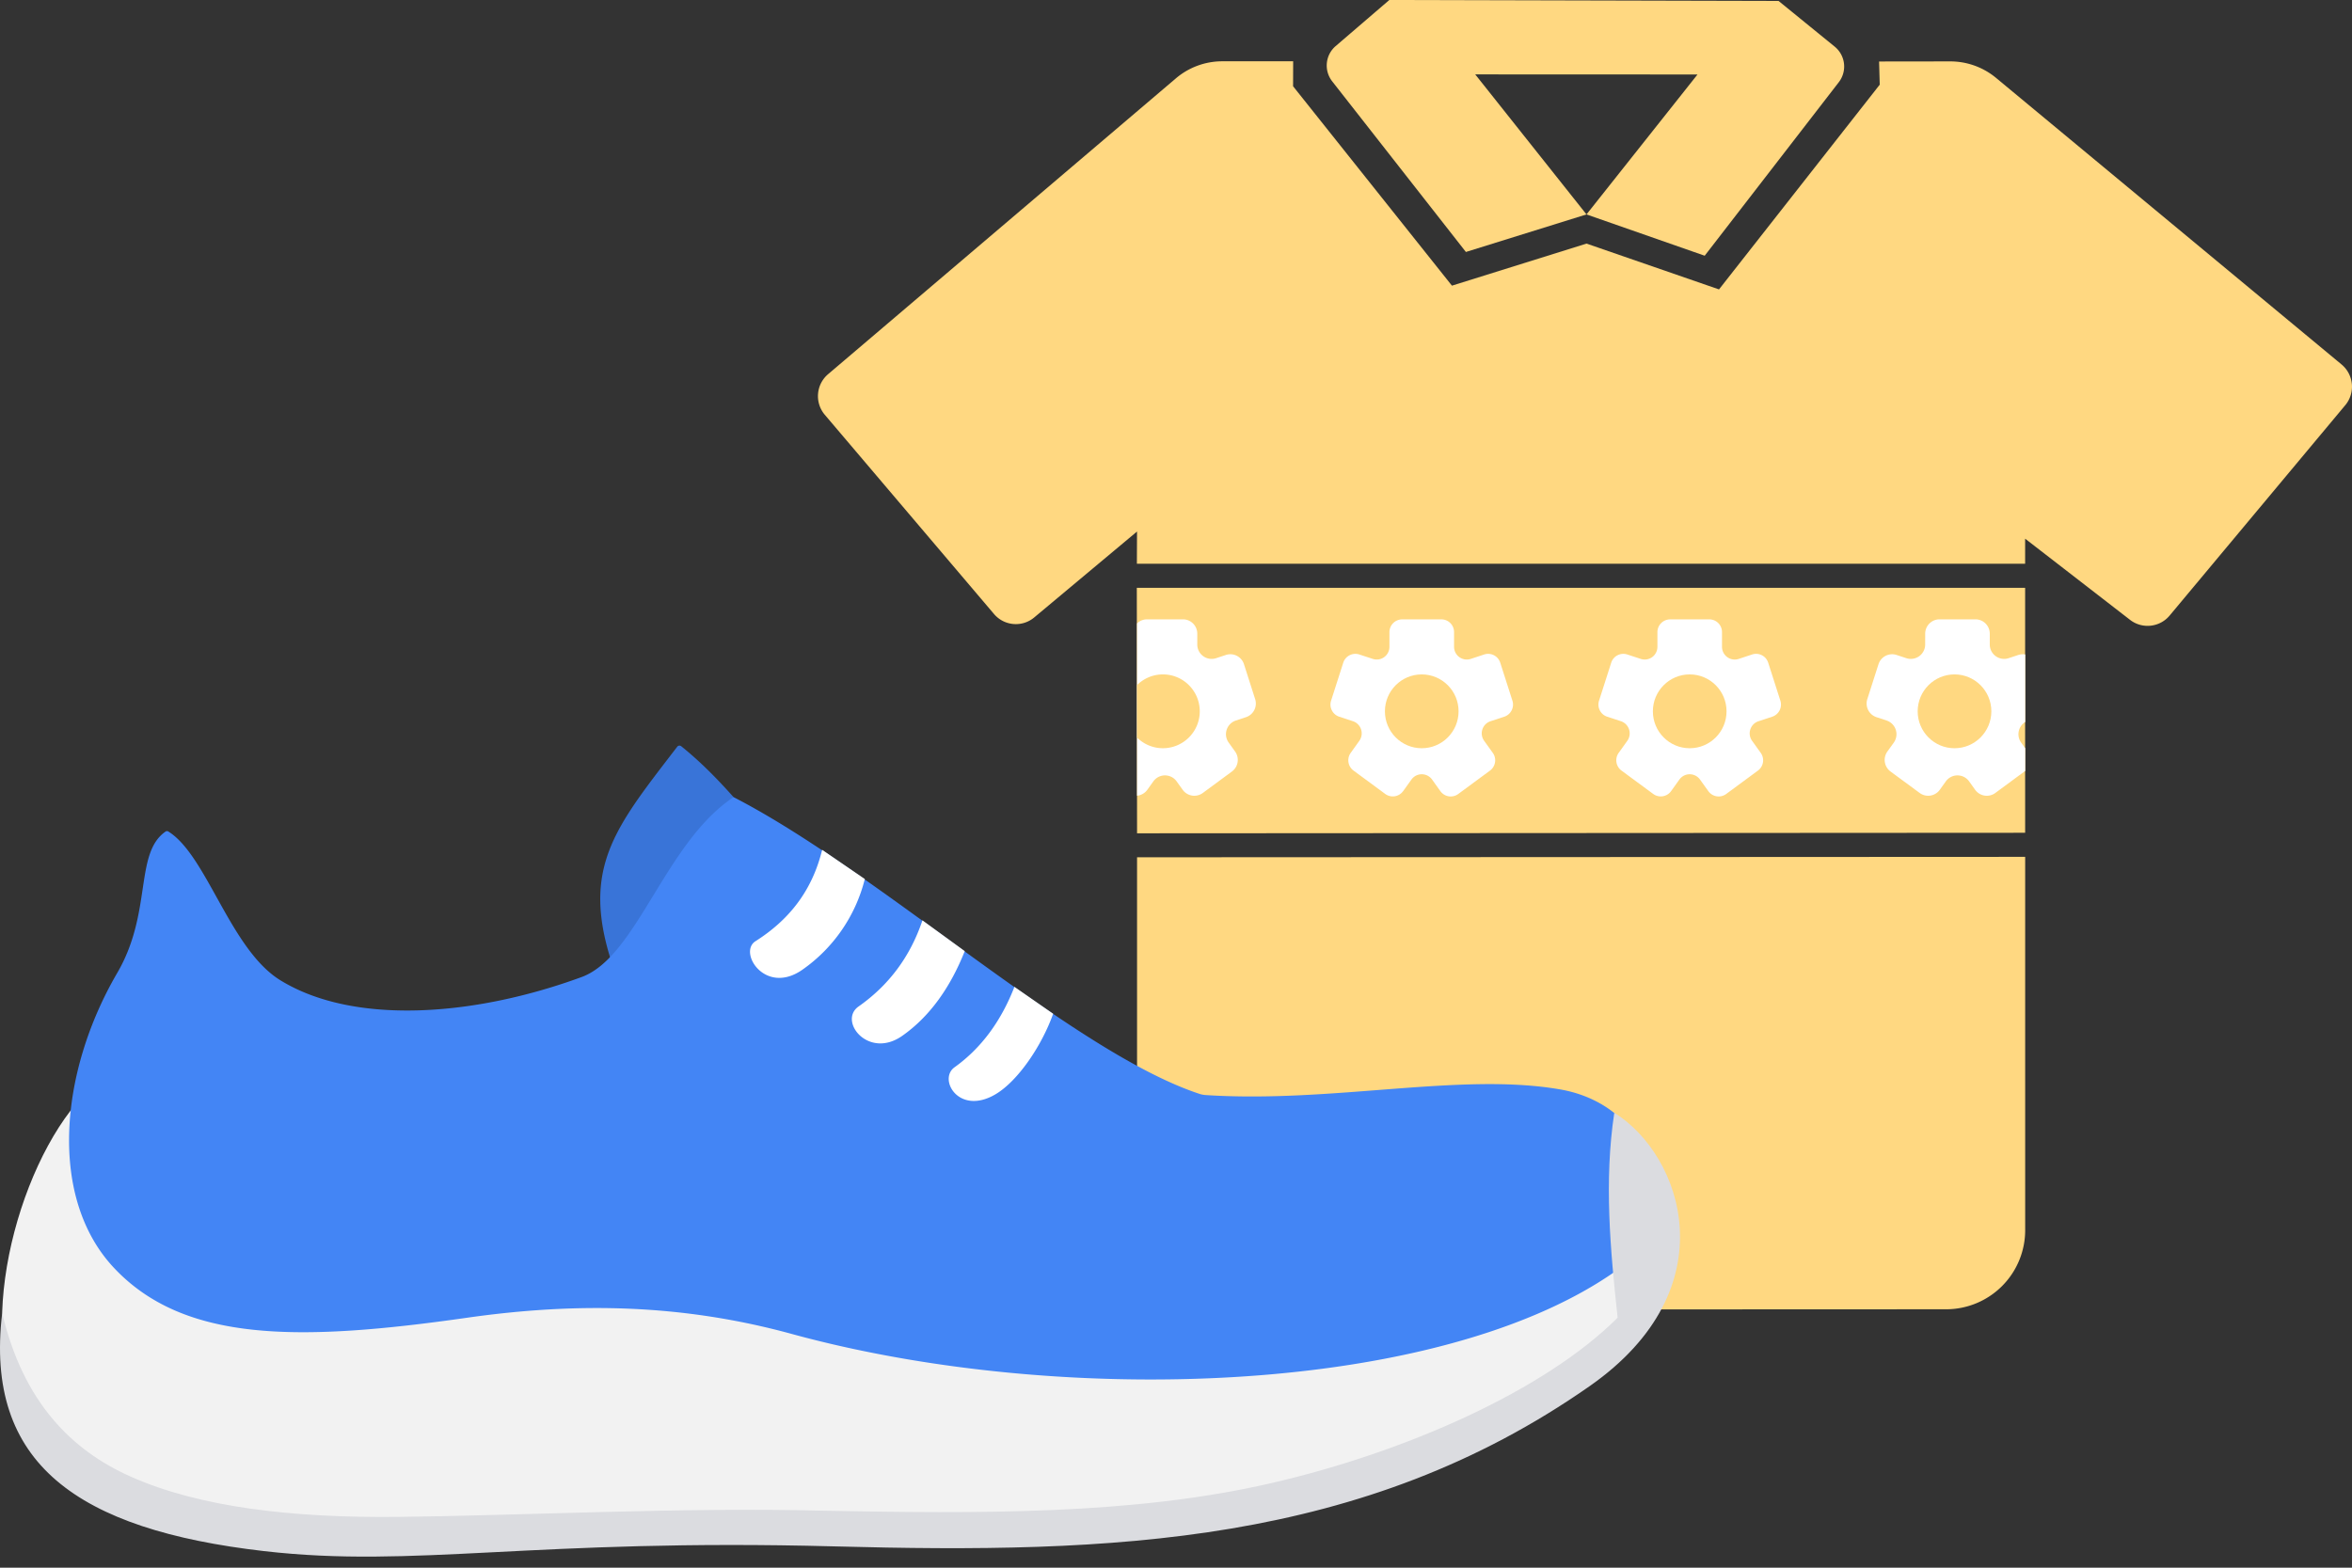 <svg width="126" height="84" viewBox="0 0 126 84" xmlns="http://www.w3.org/2000/svg">
    <rect x="0" y="0" width="126" height="84" fill="#333333" stroke="none"/>
    <g fill="none" fill-rule="evenodd">
        <path d="M95.281.052 74.428 0l-2.876 2.47a1.373 1.373 0 0 0-.186 1.886l7.164 9.145 6.46-2.012-5.96-7.503 11.907.005-5.946 7.498 6.332 2.213 7.186-9.3a1.373 1.373 0 0 0-.22-1.902L95.282.052z" fill="#FFD881"/>
        <path d="m108.49 45.912-47.576.023v20.017c-.004 1.13.298 2.17 1.093 2.97a4.226 4.226 0 0 0 3 1.248l39.253-.016a4.239 4.239 0 0 0 4.232-4.246l-.001-19.996zm0-1.29-47.576.028-.013-13.154h47.588l.001 13.126zM60.905 30.206h47.584v-1.342s3.68 2.846 5.622 4.35c.654.505 1.59.403 2.12-.232l9.41-11.273a1.548 1.548 0 0 0-.2-2.18L106.934 4.176a3.84 3.84 0 0 0-2.457-.886l-3.812.005.035 1.242-8.61 10.97-7.098-2.455-7.21 2.254-8.51-10.684.004-1.338H65.48c-.912 0-1.794.324-2.488.916L44.364 20.048a1.544 1.544 0 0 0-.177 2.178l9.063 10.673c.546.644 1.509.726 2.156.184l5.506-4.603-.007 1.726z" fill="#FFD881"/>
        <g transform="translate(60.914 33.185)">
            <path d="M0 .217A.77.77 0 0 1 .535 0h1.924a.768.768 0 0 1 .767.77v.58a.77.77 0 0 0 1.01.732l.52-.172a.767.767 0 0 1 .972.496l.598 1.87a.77.77 0 0 1-.491.967l-.543.18a.77.77 0 0 0-.384 1.181l.344.48c.245.343.17.82-.17 1.07l-1.56 1.15a.768.768 0 0 1-1.079-.171l-.322-.45a.768.768 0 0 0-1.249 0l-.322.45A.77.77 0 0 1 0 9.45V.217z" fill="#FFF"/>
            <path d="M0 3.522c.357-.353.846-.571 1.386-.571 1.089 0 1.973.886 1.973 1.978a1.976 1.976 0 0 1-1.973 1.977c-.54 0-1.03-.218-1.386-.57V3.521z" fill="#FFD881"/>
            <path d="M14.253 9.205a.683.683 0 0 1-.957.152l-1.7-1.253a.684.684 0 0 1-.15-.95l.462-.646a.687.687 0 0 0-.34-1.048l-.738-.243a.684.684 0 0 1-.436-.859l.652-2.034a.682.682 0 0 1 .861-.44l.72.236a.68.68 0 0 0 .893-.65V.685a.686.686 0 0 1 .682-.683H16.3a.68.68 0 0 1 .682.683v.787a.683.683 0 0 0 .894.649l.718-.237a.68.68 0 0 1 .862.44l.652 2.035a.685.685 0 0 1-.437.859l-.737.243a.681.681 0 0 0-.435.437.68.68 0 0 0 .095.611l.463.646a.685.685 0 0 1-.15.95l-1.7 1.253a.68.68 0 0 1-.958-.152l-.444-.62a.68.68 0 0 0-1.107 0l-.444.62z" fill="#FFF"/>
            <ellipse fill="#FFD881" cx="15.251" cy="4.929" rx="1.973" ry="1.978"/>
            <path d="M28.609 9.205a.683.683 0 0 1-.957.152c-.494-.364-1.212-.892-1.7-1.253a.684.684 0 0 1-.15-.95l.462-.646a.687.687 0 0 0-.34-1.048l-.739-.243a.684.684 0 0 1-.436-.859c.189-.586.464-1.446.652-2.034a.682.682 0 0 1 .862-.44l.719.236a.68.68 0 0 0 .894-.65V.685a.686.686 0 0 1 .682-.683h2.097a.68.68 0 0 1 .681.683v.787a.683.683 0 0 0 .895.649l.717-.237a.68.68 0 0 1 .863.44l.652 2.035a.685.685 0 0 1-.437.859l-.737.243a.681.681 0 0 0-.435.437.68.68 0 0 0 .094.611l.463.646a.685.685 0 0 1-.15.95l-1.7 1.253a.68.68 0 0 1-.957-.152l-.445-.62a.68.68 0 0 0-1.107 0l-.443.62z" fill="#FFF"/>
            <ellipse fill="#FFD881" cx="29.606" cy="4.929" rx="1.973" ry="1.978"/>
            <path d="M47.58 8.12a1.482 1.482 0 0 1-.044.035l-1.56 1.15a.768.768 0 0 1-1.079-.172l-.322-.45a.768.768 0 0 0-1.249 0l-.322.45a.767.767 0 0 1-1.078.171l-1.562-1.15a.773.773 0 0 1-.169-1.07l.345-.48a.774.774 0 0 0-.385-1.182l-.543-.179a.77.77 0 0 1-.491-.968l.598-1.869a.768.768 0 0 1 .972-.496l.52.172a.77.77 0 0 0 1.009-.732l.001-.58a.77.77 0 0 1 .768-.77h1.923a.768.768 0 0 1 .769.77v.58a.77.77 0 0 0 1.008.732l.521-.172a.768.768 0 0 1 .37-.027V5.5a.772.772 0 0 0-.219 1.104l.219.304V8.12z" fill="#FFF"/>
            <ellipse fill="#FFD881" cx="43.792" cy="4.929" rx="1.973" ry="1.978"/>
        </g>
        <g>
            <path d="M3.79 59.496C.323 64-1.527 73.222 2.025 76.642c6.42 6.182 14.552 6.027 28.973 5.613 12.578-.36 23.533 1.268 38.922-2.037 9.042-2.904 18.716-7.138 18.485-13.498l-2.846-3.97-81.77-3.254z" fill="#F2F2F2"/>
            <path d="M40.477 44.083c-1.267-1.513-2.537-2.94-3.983-4.098a.15.15 0 0 0-.213.026c-3.637 4.742-5.532 6.881-2.89 13.228l7.086-9.156z" fill="#3974D8"/>
            <path d="M39.327 42.727a.055.055 0 0 0-.055.003c-3.675 2.467-5.14 8.53-8.114 9.622-5.781 2.123-12.229 2.583-16.145.169-2.682-1.654-3.937-6.7-6-7.97a.13.13 0 0 0-.14.003c-1.687 1.164-.7 4.33-2.59 7.573-3.147 5.4-3.662 12.09-.184 15.8 3.762 4.014 9.915 3.966 18.91 2.682 5.83-.832 11.485-.754 17.405.866 15.444 4.228 37.429 3.169 45.9-4.791 1.185-4.944-1.433-7.733-4.723-8.309-5.317-.93-12.207.744-19.007.3a1.297 1.297 0 0 1-.31-.058c-6.773-2.224-17.126-11.857-24.947-15.89z" fill="#4385F5"/>
            <path d="M.117 70.36c-.961 8.073 4.045 11.6 14.02 12.751 8.124.937 14.37-.686 30.583-.252 14.876.4 28.293-.086 40.45-8.594 7.462-5.224 4.95-12.379 1.31-14.64-.553 3.646-.217 7.323.179 10.98-3.913 3.908-11.349 7.201-18.56 8.865-7.432 1.716-15.724 1.63-24.013 1.477-7.405-.196-16.423.268-22.78.332-5.645.058-10.6-.514-14.292-2.153-3.181-1.412-5.763-3.993-6.897-8.765z" fill="#DBDCE0"/>
            <path d="M54.344 52.877c-.723 1.86-1.793 3.296-3.209 4.311-.893.64.233 2.6 2.192 1.448 1.205-.709 2.485-2.606 3.092-4.317l-2.075-1.442zM51.683 50.963l-2.266-1.649c-.668 1.986-1.834 3.501-3.423 4.616-1.102.775.522 2.844 2.335 1.576 1.486-1.039 2.589-2.612 3.354-4.543zM46.329 47.1l-2.285-1.565c-.555 2.272-1.846 3.803-3.572 4.897-.94.596.52 2.914 2.508 1.531a8.416 8.416 0 0 0 3.349-4.862z" fill="#FFF"/>
        </g>
    </g>
</svg>

